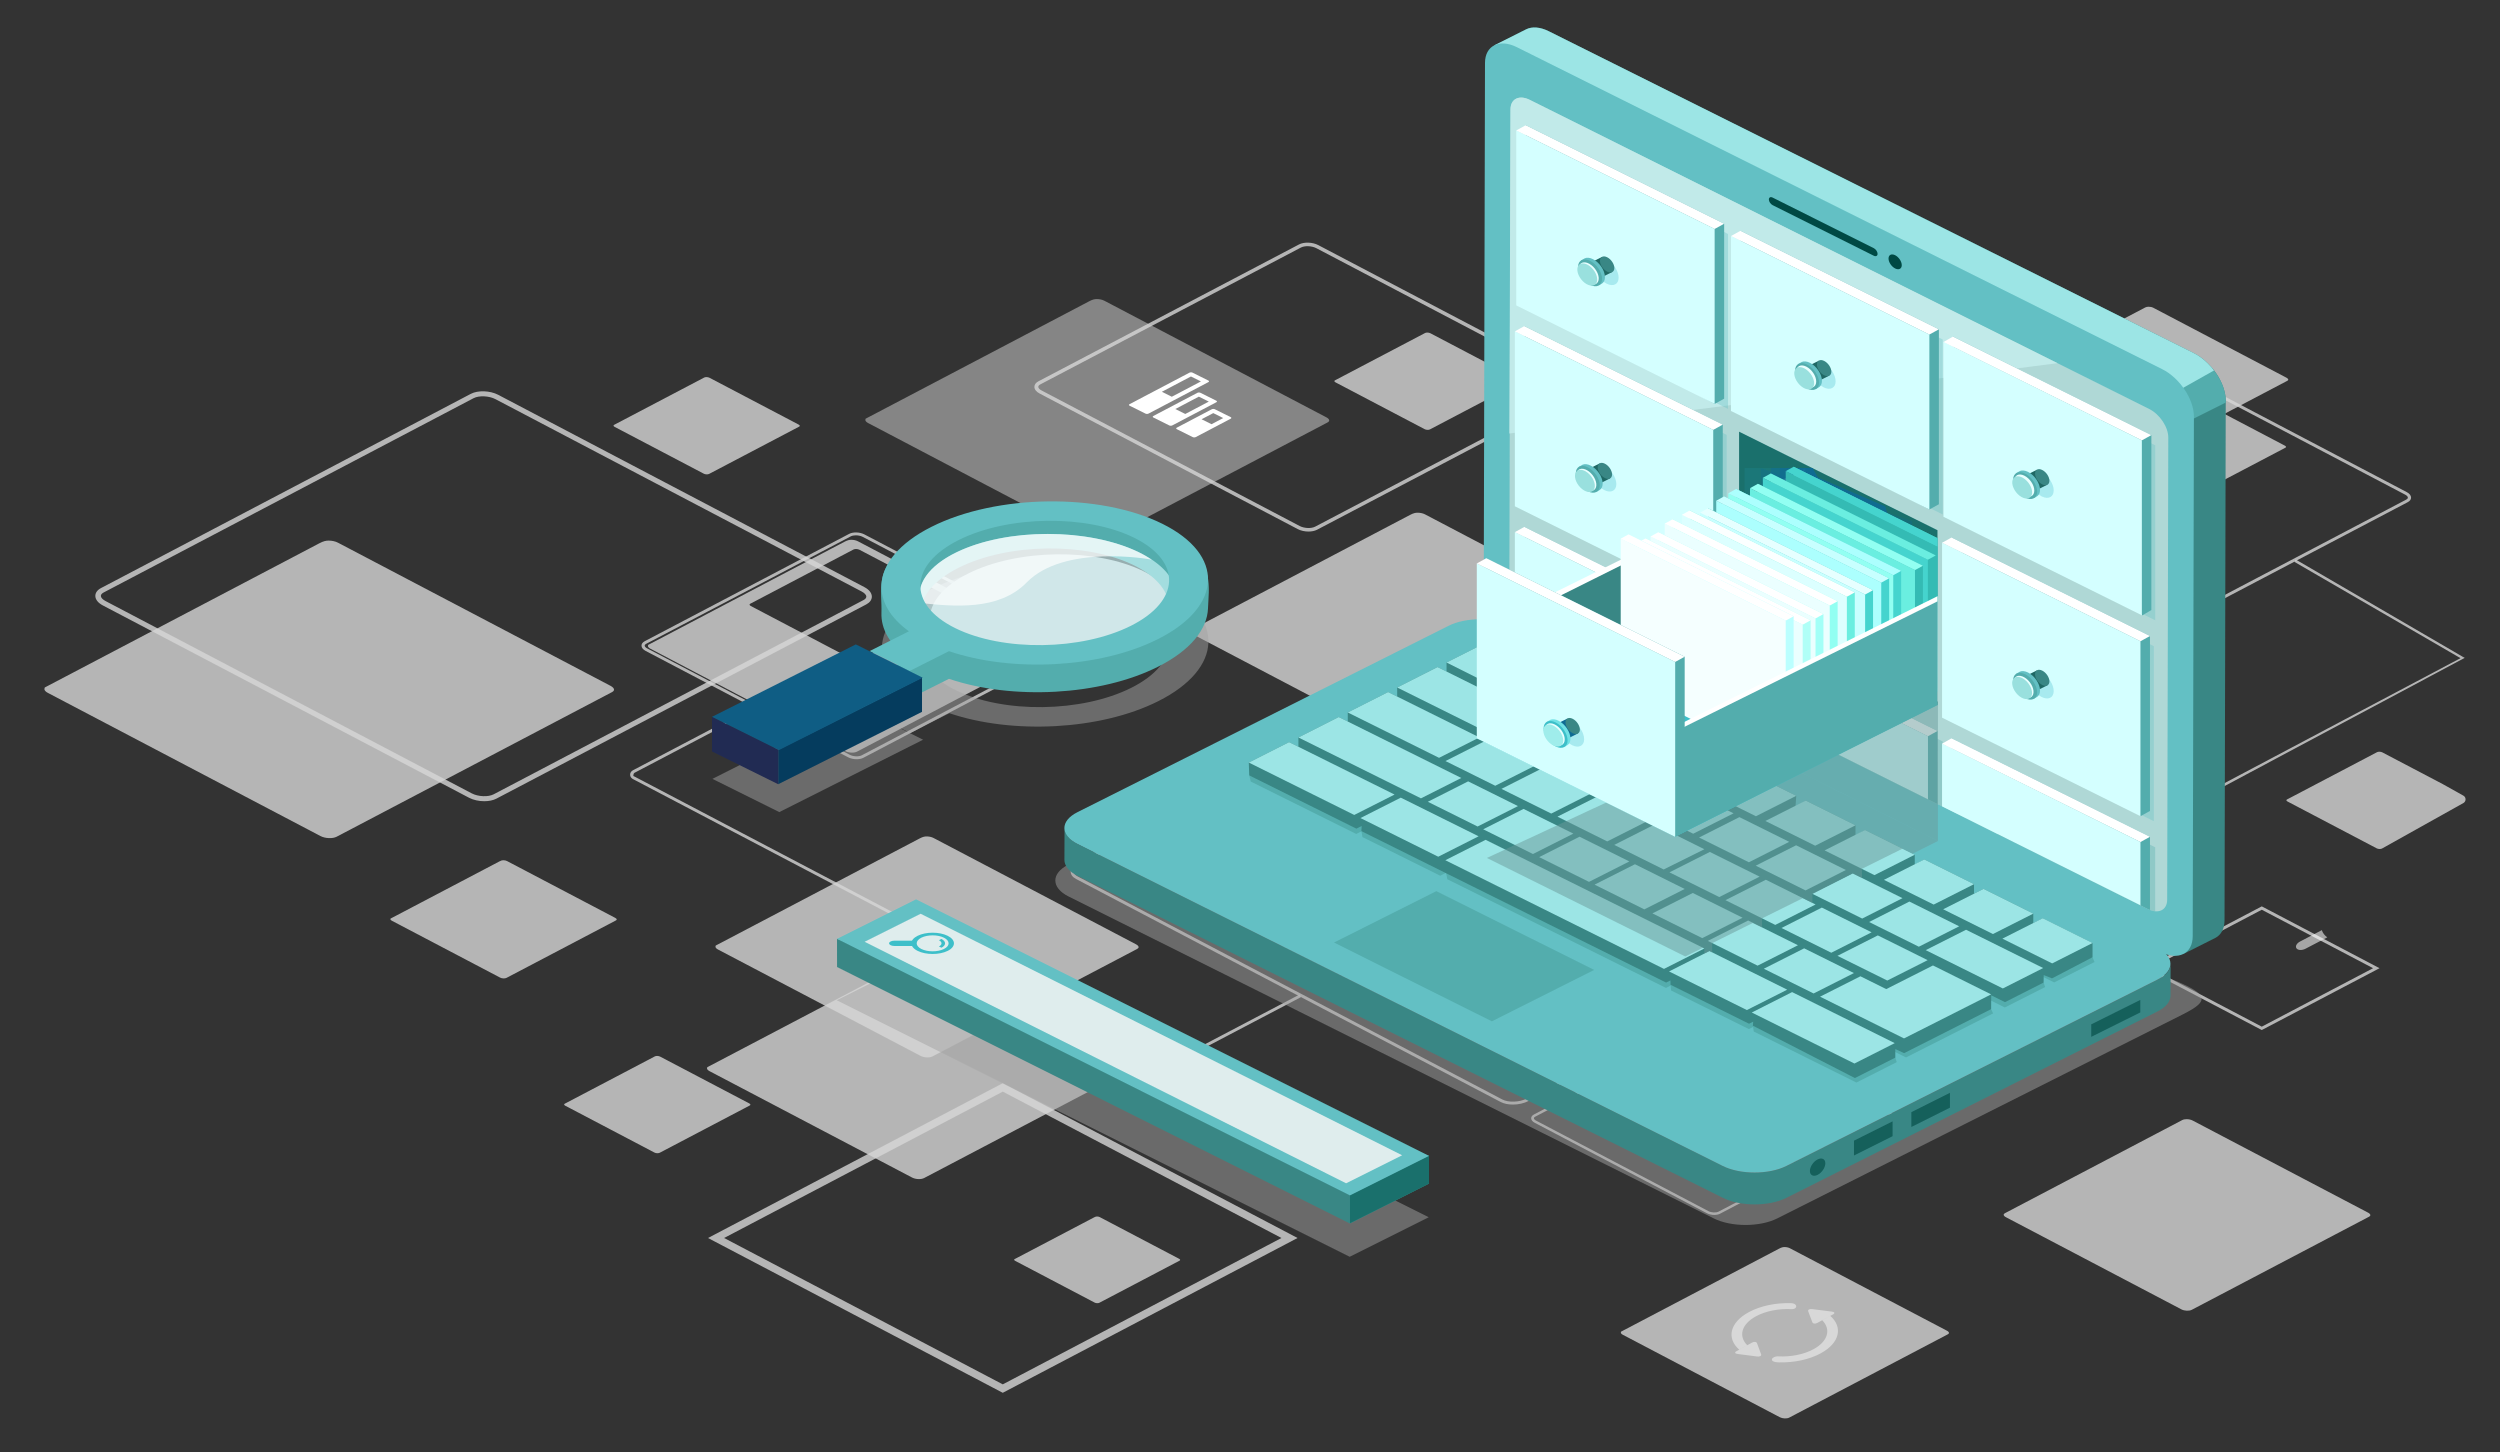 <?xml version="1.0" encoding="utf-8"?>
<!-- Generator: Adobe Illustrator 25.3.1, SVG Export Plug-In . SVG Version: 6.00 Build 0)  -->
<svg version="1.1" xmlns="http://www.w3.org/2000/svg" xmlns:xlink="http://www.w3.org/1999/xlink" x="0px" y="0px"
	 viewBox="0 0 1707.5 991.73" style="enable-background:new 0 0 1707.5 991.73;" xml:space="preserve">
<rect x="0" y="0" width="1707.5" height="991.73" fill="#333333" stroke="none"/>
<style type="text/css">
	.st0{opacity:0.8;}
	.st1{opacity:0.8;fill:#FFFFFF;enable-background:new    ;}
	.st2{fill:#FFFFFF;}
	.st3{fill:none;}
	.st4{opacity:0.5;fill:#FFFFFF;enable-background:new    ;}
	.st5{opacity:0.14;}
	.st6{opacity:0.47;fill:#FFFFFF;enable-background:new    ;}
	.st7{opacity:0.56;}
	.st8{opacity:0.57;fill:#FFFFFF;enable-background:new    ;}
	.st9{opacity:0.5;fill:#A3A3A3;enable-background:new    ;}
	.st10{fill:#398785;}
	.st11{fill:#63C0C4;}
	.st12{fill:#53ADAD;}
	.st13{fill:#9CE5E5;}
	.st14{opacity:0.64;}
	.st15{fill:#004944;}
	.st16{fill:#AFD8D6;}
	.st17{fill:#C1EAE9;}
	.st18{fill:#1A706C;}
	.st19{opacity:0.85;fill:#F4F4F4;enable-background:new    ;}
	.st20{fill:#3DBFC9;}
	.st21{opacity:0.5;}
	.st22{fill:#A3A3A3;}
	.st23{fill:#C6C6C6;}
	.st24{opacity:0.61;fill:#D7FCFF;enable-background:new    ;}
	.st25{opacity:0.7;fill:#FFFFFF;enable-background:new    ;}
	.st26{fill:#053C5E;}
	.st27{fill:#212B53;}
	.st28{fill:#0F5D84;}
	.st29{opacity:0.35;}
	.st30{fill:#D4FFFF;}
	.st31{opacity:0.28;fill:#33B3C4;enable-background:new    ;}
	.st32{fill:#1F6864;}
	.st33{fill:#E9FFFF;}
	.st34{fill:#99E0DE;}
	.st35{opacity:0.5;fill:#6B9B9B;enable-background:new    ;}
	.st36{opacity:0.26;fill:#218C9D;enable-background:new    ;}
	.st37{opacity:0.31;fill:#0F6B93;enable-background:new    ;}
	.st38{opacity:0.55;fill:#0F6B93;enable-background:new    ;}
	.st39{opacity:0.94;fill:#0F6B93;enable-background:new    ;}
	.st40{fill:#45D4CE;}
	.st41{fill:#34BBB4;}
	.st42{fill:#6AEEE0;}
	.st43{fill:#92FFF2;}
	.st44{fill:#ACFFFE;}
	.st45{fill:#C8FFFF;}
	.st46{fill:#E6FFFF;}
	.st47{fill:#DCFFFF;}
	.st48{fill:#FBFFFF;}
	.st49{fill:#EBFFFF;}
	.st50{fill:#A3FFF7;}
	.st51{fill:#B0FFF7;}
	.st52{fill:#BBFFFF;}
	.st53{fill:#F5FFFF;}
	.st54{fill:#0F6B93;}
	.st55{fill:#70E2E5;}
	.st56{fill:#9FEDEB;}
</style>
<g id="Capa_1">
	<g>
		<g>
			<g class="st0">
				<path class="st1" d="M812.77,430.62l150.29-78.93c2.4-1.26,3.75-1.51,5.17-1.51c1.77,0,3.66,0.39,5.1,1.15l148.84,78.17
					c1.17,0.62,1.87,1.38,1.87,2.06c0,0.63-0.62,1.09-1.15,1.37L972.6,511.86c-2.2,1.16-6.26,0.99-8.86-0.38L814.9,433.31
					c-1.17-0.61-1.87-1.38-1.87-2.06C813.04,430.61,813.67,430.15,812.77,430.62z"/>
				<g class="st0">
					<path class="st2" d="M1487.96,419.13l-144.35-75.81c-1.86-0.98-2.92-2.34-2.92-3.75c0-1.23,0.79-2.32,2.23-3.08l145.75-76.55
						c2.83-1.49,7.58-1.32,10.81,0.37l144.35,75.81c1.86,0.98,2.93,2.34,2.93,3.75c0,1.23-0.79,2.32-2.23,3.08l-145.75,76.55
						c-1.3,0.68-3,1.02-4.78,1.02C1491.91,420.51,1489.71,420.05,1487.96,419.13z M1643.44,341.24c0.52-0.27,1.14-0.73,1.14-1.36
						c0-0.67-0.69-1.43-1.84-2.03l-144.35-75.81c-2.53-1.33-6.49-1.5-8.64-0.37L1344,338.22c-0.52,0.27-1.14,0.73-1.14,1.36
						c0,0.67,0.69,1.43,1.84,2.03l144.35,75.81c2.53,1.33,6.49,1.5,8.64,0.37L1643.44,341.24z"/>
				</g>
				<g class="st0">
					<path class="st2" d="M886.34,361.36l-176.29-92.58c-2.27-1.19-3.57-2.86-3.57-4.57c0-1.5,0.97-2.83,2.72-3.76l178-93.48
						c3.46-1.82,9.26-1.62,13.2,0.45L1076.69,260c2.27,1.19,3.57,2.86,3.57,4.57c0,1.5-0.97,2.84-2.72,3.76l-178,93.48
						c-1.59,0.83-3.67,1.24-5.83,1.24C891.16,363.06,888.48,362.48,886.34,361.36z M1076.22,266.24c0.64-0.33,1.39-0.89,1.39-1.66
						c0-0.82-0.84-1.74-2.24-2.48l-176.29-92.58c-3.09-1.62-7.92-1.83-10.55-0.45l-178,93.48c-0.64,0.33-1.39,0.89-1.39,1.66
						c0,0.82,0.84,1.74,2.24,2.48l176.29,92.58c3.09,1.62,7.92,1.83,10.55,0.45L1076.22,266.24z"/>
				</g>
				<g class="st0">
					<path class="st2" d="M320.31,544.84L70.18,413.48c-3.22-1.69-5.07-4.06-5.07-6.49c0-2.13,1.37-4.02,3.86-5.33l252.56-132.64
						c4.91-2.58,13.14-2.29,18.74,0.64L590.4,401.02c3.22,1.69,5.07,4.06,5.07,6.49c0,2.13-1.37,4.02-3.86,5.33L339.05,545.47
						c-2.25,1.18-5.2,1.76-8.27,1.76C327.15,547.24,323.34,546.43,320.31,544.84z M589.73,409.87c0.9-0.47,1.97-1.26,1.97-2.36
						c0-1.16-1.19-2.47-3.19-3.52L338.39,272.62c-4.39-2.3-11.24-2.6-14.97-0.64L70.85,404.63c-0.9,0.47-1.97,1.27-1.97,2.36
						c0,1.16,1.19,2.47,3.18,3.52L322.2,541.87c4.38,2.3,11.24,2.6,14.97,0.64L589.73,409.87z"/>
				</g>
				<g>
					<path class="st3" d="M441.39,439.69l139.65-73.34c0.91-0.48,2.17-0.72,3.49-0.72c1.65,0,3.4,0.36,4.74,1.07l138.31,72.64
						c1.09,0.57,1.74,1.29,1.74,1.91c0,0.58-0.58,1.01-1.07,1.27L588.6,515.86c-2.05,1.08-5.82,0.92-8.23-0.35l-138.31-72.64
						c-1.09-0.57-1.74-1.28-1.74-1.91C440.32,440.37,440.9,439.94,441.39,439.69z"/>
					<path class="st1" d="M438.14,440.96c0,1.36,1.03,2.68,2.82,3.62l138.31,72.64c1.68,0.88,3.79,1.33,5.81,1.33
						c1.71,0,3.35-0.32,4.6-0.98l139.65-73.34c1.39-0.73,2.16-1.79,2.16-2.98c0-1.36-1.03-2.68-2.82-3.63l-138.31-72.63
						c-3.11-1.63-7.68-1.78-10.4-0.35L440.3,437.97C438.91,438.71,438.14,439.76,438.14,440.96z M440.32,440.96
						c0-0.58,0.58-1.01,1.07-1.27l139.65-73.34c0.91-0.48,2.17-0.72,3.49-0.72c1.65,0,3.4,0.36,4.74,1.07l138.31,72.64
						c1.09,0.57,1.74,1.29,1.74,1.91c0,0.58-0.58,1.01-1.07,1.27L588.6,515.86c-2.05,1.08-5.82,0.92-8.23-0.35l-138.31-72.64
						C440.96,442.3,440.32,441.58,440.32,440.96z"/>
				</g>
				<g>
					<path class="st3" d="M1048.56,762.68l118.87-62.43c0.78-0.41,1.85-0.61,2.97-0.61c1.4,0,2.9,0.31,4.03,0.91l117.73,61.82
						c0.92,0.49,1.48,1.1,1.48,1.63c0,0.5-0.5,0.86-0.91,1.08l-118.87,62.43c-1.74,0.92-4.95,0.78-7.01-0.3l-117.73-61.83
						c-0.93-0.49-1.48-1.09-1.48-1.63C1047.65,763.26,1048.14,762.9,1048.56,762.68z"/>
					<path class="st1" d="M1045.79,763.76c0,1.16,0.88,2.28,2.4,3.08l117.73,61.83c1.43,0.75,3.23,1.13,4.94,1.13
						c1.45,0,2.85-0.27,3.91-0.83l118.87-62.43c1.18-0.62,1.84-1.52,1.84-2.54c0-1.16-0.88-2.28-2.4-3.09l-117.73-61.82
						c-2.64-1.39-6.53-1.52-8.86-0.3l-118.87,62.43C1046.45,761.84,1045.79,762.74,1045.79,763.76z M1047.65,763.76
						c0-0.5,0.49-0.86,0.91-1.08l118.87-62.43c0.78-0.41,1.85-0.61,2.97-0.61c1.4,0,2.9,0.31,4.03,0.91l117.73,61.82
						c0.92,0.49,1.48,1.1,1.48,1.63c0,0.5-0.5,0.86-0.91,1.08l-118.87,62.43c-1.74,0.92-4.95,0.78-7.01-0.3l-117.73-61.83
						C1048.2,764.9,1047.65,764.29,1047.65,763.76z"/>
				</g>
				<path class="st1" d="M482.64,729.13l139.65-73.34c2.23-1.17,3.48-1.41,4.81-1.41c1.65,0,3.4,0.36,4.74,1.07l138.31,72.63
					c1.09,0.57,1.74,1.29,1.74,1.91c0,0.58-0.58,1.01-1.07,1.27L631.17,804.6c-2.04,1.08-5.82,0.92-8.23-0.35l-138.31-72.64
					c-1.09-0.57-1.74-1.28-1.74-1.91C482.88,729.12,483.47,728.7,482.64,729.13z"/>
				<path class="st1" d="M488.42,646.03l139.65-73.34c2.23-1.17,3.48-1.41,4.81-1.41c1.65,0,3.4,0.36,4.74,1.07l138.31,72.63
					c1.09,0.57,1.74,1.29,1.74,1.91c0,0.58-0.58,1.01-1.07,1.27L636.95,721.5c-2.04,1.08-5.82,0.92-8.23-0.35L490.4,648.52
					c-1.09-0.57-1.74-1.28-1.74-1.91C488.66,646.03,489.25,645.6,488.42,646.03z"/>
				<path class="st1" d="M1106.82,909.71l108.3-56.88c1.73-0.91,2.7-1.09,3.73-1.09c1.28,0,2.64,0.28,3.68,0.83l107.26,56.33
					c0.84,0.44,1.35,1,1.35,1.48c0,0.45-0.45,0.78-0.83,0.98l-108.3,56.88c-1.59,0.83-4.51,0.71-6.38-0.27l-107.26-56.33
					c-0.84-0.44-1.35-1-1.35-1.48C1107.01,909.7,1107.47,909.37,1106.82,909.71z"/>
				<path class="st1" d="M692.58,860.18l54.79-28.77c0.87-0.46,1.37-0.55,1.89-0.55c0.65,0,1.33,0.14,1.86,0.42l54.26,28.5
					c0.43,0.22,0.68,0.5,0.68,0.75c0,0.23-0.23,0.4-0.42,0.5l-54.79,28.77c-0.8,0.42-2.28,0.36-3.23-0.14l-54.26-28.5
					c-0.43-0.22-0.68-0.5-0.68-0.75C692.67,860.17,692.9,860.01,692.58,860.18z"/>
				<path class="st1" d="M266.52,627.51l74.69-39.22c1.19-0.63,1.86-0.75,2.57-0.75c0.88,0,1.82,0.19,2.54,0.57l73.97,38.85
					c0.58,0.31,0.93,0.69,0.93,1.02c0,0.31-0.31,0.54-0.57,0.68l-74.69,39.22c-1.09,0.58-3.11,0.49-4.4-0.19l-73.97-38.85
					c-0.58-0.3-0.93-0.69-0.93-1.02C266.66,627.5,266.97,627.27,266.52,627.51z"/>
				<path class="st1" d="M30,469.85l188-98.73c3-1.58,4.69-1.89,6.47-1.89c2.22,0,4.58,0.49,6.38,1.44l186.19,97.78
					c1.46,0.77,2.34,1.73,2.34,2.58c0,0.79-0.78,1.36-1.44,1.71l-188,98.73c-2.75,1.45-7.83,1.24-11.08-0.47l-186.2-97.78
					c-1.46-0.77-2.34-1.73-2.34-2.57C30.33,469.84,31.12,469.27,30,469.85z"/>
				<path class="st4" d="M590.76,286.21l153.1-80.41c2.44-1.28,3.82-1.54,5.27-1.54c1.81,0,3.73,0.4,5.2,1.17l151.63,79.63
					c1.19,0.63,1.9,1.41,1.9,2.1c0,0.64-0.64,1.11-1.17,1.39l-153.1,80.41c-2.24,1.18-6.38,1.01-9.03-0.39l-151.63-79.63
					c-1.19-0.62-1.9-1.41-1.9-2.1C591.03,286.21,591.67,285.74,590.76,286.21z"/>
				<path class="st1" d="M719.18,439.66l-133.2-69.95c-1.29-0.68-2.98-1.03-4.57-1.03c-1.28,0-2.48,0.23-4.63,1.35L442.3,440.67
					c0.8-0.42,0.24-0.01,0.24,0.56c0,0.6,0.63,1.29,1.67,1.84l133.2,69.95c2.33,1.22,5.96,1.38,7.93,0.34l134.49-70.63
					c0.47-0.25,1.03-0.66,1.03-1.22C720.85,440.9,720.23,440.21,719.18,439.66z M657.16,413.74l-70.44,36.99
					c-1.03,0.54-2.93,0.46-4.15-0.18l-69.76-36.63c-0.55-0.29-0.88-0.65-0.88-0.96c0-0.29,0.29-0.51,0.54-0.64l70.43-36.99
					c0.46-0.24,1.09-0.36,1.76-0.36c0.83,0,1.72,0.18,2.39,0.54l69.76,36.63c0.55,0.29,0.88,0.65,0.88,0.97
					C657.7,413.39,657.4,413.61,657.16,413.74z"/>
				<path class="st1" d="M385.76,753.81l61.49-32.29c0.4-0.21,0.95-0.32,1.54-0.32c0.72,0,1.5,0.16,2.09,0.47l60.9,31.98
					c0.48,0.25,0.76,0.57,0.76,0.84c0,0.26-0.26,0.45-0.47,0.56l-61.49,32.29c-0.9,0.47-2.56,0.4-3.62-0.16l-60.9-31.98
					c-0.48-0.25-0.76-0.57-0.76-0.84C385.29,754.11,385.54,753.92,385.76,753.81z"/>
				<path class="st1" d="M1369.43,828.58l121.02-63.56c0.79-0.42,1.88-0.62,3.03-0.62c1.43,0,2.95,0.31,4.11,0.93l119.86,62.94
					c0.94,0.5,1.5,1.12,1.5,1.66c0,0.51-0.5,0.88-0.93,1.1L1497,894.59c-1.77,0.93-5.04,0.8-7.13-0.31l-119.86-62.95
					c-0.94-0.49-1.5-1.11-1.5-1.66C1368.5,829.17,1369.01,828.8,1369.43,828.58z"/>
				<path class="st1" d="M419.48,290.15l61.49-32.29c0.4-0.21,0.95-0.31,1.54-0.31c0.72,0,1.5,0.16,2.09,0.47L545.5,290
					c0.48,0.25,0.76,0.57,0.76,0.84c0,0.26-0.26,0.45-0.47,0.56l-61.49,32.29c-0.9,0.47-2.56,0.4-3.62-0.16l-60.9-31.98
					c-0.48-0.25-0.76-0.57-0.76-0.84C419.01,290.45,419.27,290.26,419.48,290.15z"/>
				<path class="st1" d="M911.83,259.74l61.49-32.29c0.4-0.21,0.95-0.31,1.54-0.31c0.72,0,1.5,0.16,2.09,0.47l60.9,31.98
					c0.48,0.25,0.76,0.57,0.76,0.84c0,0.26-0.26,0.45-0.47,0.56l-61.49,32.29c-0.9,0.47-2.56,0.4-3.62-0.16l-60.9-31.98
					c-0.48-0.25-0.76-0.57-0.76-0.84C911.36,260.04,911.62,259.85,911.83,259.74z"/>
				<path class="st1" d="M1562.05,546.02l61.49-32.29c0.4-0.21,0.95-0.31,1.54-0.31c0.73,0,1.5,0.16,2.09,0.47l41.27,21.67
					l14.06,7.87c1.9,1.06,1.99,3.75,0.17,4.95l-55.79,31.18c-0.9,0.47-2.56,0.4-3.62-0.16l-60.9-31.98
					c-0.48-0.25-0.76-0.57-0.76-0.84C1561.58,546.32,1561.84,546.13,1562.05,546.02z"/>
				<path class="st1" d="M1434.59,304.55l61.49-32.29c0.4-0.21,0.95-0.31,1.54-0.31c0.72,0,1.5,0.16,2.09,0.47l60.9,31.98
					c0.48,0.25,0.76,0.57,0.76,0.84c0,0.26-0.26,0.45-0.47,0.56l-61.49,32.29c-0.9,0.47-2.56,0.4-3.62-0.16l-60.9-31.98
					c-0.48-0.25-0.76-0.57-0.76-0.84C1434.12,304.85,1434.37,304.66,1434.59,304.55z"/>
				<path class="st1" d="M1373.32,258.26l91.94-48.29c0.6-0.32,1.43-0.47,2.3-0.47c1.08,0,2.24,0.24,3.12,0.7l91.06,47.82
					c0.72,0.38,1.14,0.85,1.14,1.26c0,0.38-0.38,0.67-0.7,0.84l-91.94,48.29c-1.35,0.71-3.83,0.6-5.42-0.23l-91.06-47.82
					c-0.71-0.38-1.14-0.85-1.14-1.26C1372.62,258.71,1373,258.43,1373.32,258.26z"/>
				<g class="st0">
					<g>
						<g>
							<path class="st2" d="M1024.95,752.65L734.93,600.34c-2.36-1.24-3.65-3-3.65-4.96c0-2.29,1.8-4.54,4.94-6.2l459.49-241.4
								c5.7-3,14.07-3.29,19.06-0.68l290.02,152.31c2.36,1.24,3.65,3,3.65,4.95c0,2.29-1.8,4.55-4.94,6.2l-459.49,241.4
								c-3.1,1.63-6.99,2.46-10.69,2.46C1030.21,754.43,1027.23,753.84,1024.95,752.65z M1196.8,349.49l-459.49,241.4
								c-2.45,1.29-3.86,2.92-3.86,4.48c0,1.24,0.89,2.36,2.57,3.24l290.02,152.31c4.3,2.26,11.88,1.95,16.89-0.68l459.49-241.4
								c2.45-1.29,3.86-2.92,3.86-4.48c0-1.24-0.89-2.36-2.57-3.24l-290.02-152.31c-1.94-1.02-4.53-1.51-7.26-1.51
								C1203.09,347.3,1199.56,348.05,1196.8,349.49z"/>
						</g>
					</g>
				</g>
				<path class="st1" d="M802.22,725.09c1.58,0,3.16-0.37,4.57-1.11l81.8-42.96l-1.09-1.71l-81.8,42.96c-2.15,1.13-4.82,1.13-6.97,0
					L433.36,530.39c-0.51-0.27-0.81-0.21-0.81-0.75c0-0.53,0.3-1.55,0.81-1.82l83.6-43.9l-1.09-1.71l-83.6,43.9
					c-1.19,0.63-1.9,1.75-1.9,2.99c0,1.25,0.71,2.37,1.9,2.99l365.38,191.88C799.06,724.72,800.64,725.09,802.22,725.09z"/>
				<g class="st0">
					<polygon class="st2" points="1568.03,382.19 1682.17,448.65 1681.59,450.14 1567.05,383.74 					"/>
					<path class="st2" d="M1497.15,542.08c2.65,1.39,5.94,1.39,8.6,0l176.42-93.43l1.24,0.67l-176.67,94.3
						c-1.63,0.85-3.45,1.28-5.28,1.28c-1.83,0-3.65-0.43-5.28-1.28l-28.41-14.92l1.86-1.09L1497.15,542.08z"/>
				</g>
				<path class="st1" d="M1256.47,243.98l73.29-38.49l73.29,38.49l-73.29,38.49L1256.47,243.98z M1329.76,207.59l-69.29,36.39
					l69.29,36.39l69.29-36.39L1329.76,207.59z"/>
				<path class="st1" d="M483.57,845.55L684.9,739.82l201.32,105.73L684.89,951.28L483.57,845.55z M684.9,745.58l-190.35,99.97
					l190.34,99.97l190.35-99.97L684.9,745.58z"/>
				<path class="st1" d="M1464.37,661.28l80.42-42.23l80.42,42.23l-80.42,42.23L1464.37,661.28z M1544.79,621.35l-76.03,39.93
					l76.03,39.93l76.03-39.93L1544.79,621.35z"/>
			</g>
			<g class="st5">
				<path class="st2" d="M1391.1,490.53l-12.55,0.26c-0.85,0.02-9.51,8.87-9.51,8.87l-7.45,1.75c0,0-14.04-3.62-14.75-3.26
					l-10.28,5.12c-0.68,0.34,3.59,8.78,3.59,8.78l-4,3.95c0,0-16.63,3.5-16.76,3.99l-1.98,6.97c-0.14,0.47,14.56,3.58,14.56,3.58
					l1.79,3.83c0,0-9.47,8.57-8.96,8.89l7.48,4.75c0.5,0.31,17.03-3.74,17.03-3.74l6.52,1.46c0,0,3.23,8.62,4.11,8.6l12.56-0.26
					c0.83-0.02,9.49-8.86,9.49-8.86l7.45-1.75c0,0,14.05,3.61,14.75,3.26l10.29-5.12c0.69-0.34-3.58-8.8-3.58-8.8l3.99-3.94
					c0,0,16.63-3.5,16.76-3.99l1.98-6.97c0.13-0.47-14.57-3.58-14.57-3.58l-1.78-3.83c0,0,9.46-8.57,8.94-8.9l-7.46-4.75
					c-0.5-0.32-17.04,3.73-17.04,3.73l-6.55-1.46C1395.19,499.13,1391.97,490.51,1391.1,490.53z M1393.84,522.05
					c-1.6,5.61-11.11,10.36-21.21,10.57s-17.03-4.19-15.43-9.8s11.13-10.36,21.23-10.57
					C1388.52,512.04,1395.43,516.43,1393.84,522.05z"/>
				<path class="st2" d="M1299.82,436.82l-18.04,0.38c-1.22,0.03-13.67,12.75-13.67,12.75l-10.71,2.51c0,0-20.18-5.2-21.21-4.69
					l-14.78,7.37c-0.98,0.49,5.17,12.63,5.17,12.63l-5.75,5.68c0,0-23.9,5.04-24.1,5.74l-2.85,10.02
					c-0.19,0.68,20.94,5.14,20.94,5.14l2.57,5.5c0,0-13.61,12.32-12.88,12.79l10.75,6.83c0.72,0.45,24.48-5.38,24.48-5.38l9.38,2.1
					c0,0,4.65,12.39,5.91,12.36l18.06-0.38c1.2-0.02,13.64-12.74,13.64-12.74l10.71-2.51c0,0,20.2,5.19,21.21,4.68l14.79-7.36
					c0.99-0.49-5.14-12.65-5.14-12.65l5.74-5.66c0,0,23.9-5.04,24.1-5.73l2.85-10.02c0.19-0.68-20.95-5.14-20.95-5.14l-2.56-5.5
					c0,0,13.6-12.32,12.86-12.79l-10.72-6.83c-0.72-0.46-24.49,5.37-24.49,5.37l-9.41-2.1
					C1305.69,449.17,1301.06,436.79,1299.82,436.82z M1303.74,482.13c-2.3,8.07-15.98,14.89-30.49,15.19
					c-14.52,0.3-24.48-6.03-22.18-14.09c2.3-8.07,16-14.89,30.52-15.19C1296.11,467.73,1306.04,474.05,1303.74,482.13z"/>
				<path class="st2" d="M1415.38,426.33l-13.37,1.5c-0.9,0.1-7.19,9.83-7.19,9.83l-7.4,2.48c0,0-16.28-2.25-16.93-1.82l-9.29,6.15
					c-0.61,0.41,6.84,8.46,6.84,8.46l-2.95,4.35c0,0-16.64,5.15-16.62,5.65l0.24,7.18c0.02,0.49,16.83,2.16,16.83,2.16l3.22,3.66
					c0,0-7.24,9.53-6.58,9.8l9.64,4.03c0.65,0.26,16.99-5.42,16.99-5.42l7.49,0.82c0,0,6.4,8.32,7.33,8.22l13.38-1.5
					c0.89-0.1,7.16-9.82,7.16-9.82l7.4-2.49c0,0,16.29,2.24,16.93,1.81l9.29-6.14c0.62-0.41-6.83-8.47-6.83-8.47l2.94-4.34
					c0,0,16.64-5.15,16.62-5.65l-0.24-7.19c-0.02-0.49-16.84-2.15-16.84-2.15l-3.21-3.66c0,0,7.23-9.52,6.57-9.8l-9.62-4.03
					c-0.65-0.27-17,5.42-17,5.42l-7.52-0.82C1422.69,434.55,1416.31,426.23,1415.38,426.33z M1429.03,457.67
					c0.19,5.78-8.4,11.48-19.15,12.68c-10.76,1.2-19.69-2.53-19.88-8.31c-0.19-5.79,8.42-11.48,19.18-12.68
					C1419.92,448.15,1428.83,451.88,1429.03,457.67z"/>
			</g>
			<path class="st6" d="M1215.2,930.5c10.02,0.24,20.42-1.84,28.41-6.21c12.94-7.07,15.26-17.78,6.49-25.54l-5.51,3.01
				c6.11,6.13,4.05,14.27-5.91,19.72c-6.74,3.68-15.62,5.34-24.03,4.92C1210.12,926.11,1207.23,930.43,1215.2,930.5z
				 M1194.34,896.25c-12.94,7.07-15.26,17.78-6.49,25.54l5.51-3.01c-6.12-6.13-4.06-14.27,5.91-19.72
				c6.77-3.7,15.71-5.35,24.16-4.92c4.41,0.29,4.73-4-0.27-4.09C1213.01,889.75,1202.44,891.83,1194.34,896.25z M1241.23,903.54
				l10.74-5.82c1.48-0.8,1.12-1.65-0.81-1.9l-13.41-1.7c-1.93-0.24-3.16,0.43-2.75,1.51l2.81,7.41
				C1238.21,904.13,1239.75,904.35,1241.23,903.54z M1196.67,916.98l-10.65,5.87c-1.47,0.81-1.1,1.67,0.83,1.92l13.23,1.71
				c1.93,0.25,3.16-0.43,2.76-1.51l-2.78-7.51C1199.66,916.39,1198.15,916.17,1196.67,916.98z"/>
			<g class="st7">
				<path class="st2" d="M1570.95,643.05l14.85-7.76c0.62,1.94,1.89,3.62,3.73,4.92l-14.85,7.76c-2.37,1.24-5.13,1.14-6.16-0.22
					C1567.49,646.39,1568.58,644.28,1570.95,643.05z"/>
			</g>
			<g>
				<g>
					<g>
						<path class="st2" d="M828.66,282.15l6.8,3.38l-7.99,4.2l-6.8-3.38L828.66,282.15z M829.7,279.5
							c-0.57-0.28-1.49-0.26-2.06,0.03l-23.87,12.55c-0.57,0.3-0.57,0.77-0.01,1.05l10.9,5.42c0.57,0.28,1.49,0.27,2.05-0.03
							l23.87-12.55c0.57-0.3,0.57-0.77,0.01-1.05L829.7,279.5L829.7,279.5z"/>
					</g>
				</g>
				<g>
					<g>
						<path class="st2" d="M818.81,270.91l6.8,3.38l-16.07,8.45l-6.8-3.38L818.81,270.91z M819.86,268.27
							c-0.56-0.28-1.48-0.27-2.05,0.03l-30.06,15.81c-0.57,0.3-0.57,0.77-0.01,1.05l10.9,5.42c0.56,0.28,1.48,0.27,2.05-0.03
							l30.06-15.81c0.57-0.3,0.57-0.77,0.01-1.05L819.86,268.27L819.86,268.27z"/>
					</g>
				</g>
				<g>
					<g>
						<path class="st2" d="M813.42,257.14l6.8,3.38l-19.88,10.45l-6.8-3.38L813.42,257.14z M814.46,254.5
							c-0.57-0.28-1.49-0.27-2.06,0.03l-40.9,21.51c-0.57,0.3-0.57,0.77,0,1.05l10.9,5.42c0.57,0.28,1.49,0.27,2.05-0.03l40.9-21.51
							c0.57-0.3,0.57-0.77,0-1.05L814.46,254.5L814.46,254.5z"/>
					</g>
				</g>
			</g>
			<path class="st8" d="M1219.84,580c-14.43,6.98-15.44,18.43-2.24,25.57s35.59,7.28,50.03,0.3c14.43-6.98,15.44-18.42,2.24-25.57
				C1256.67,573.16,1234.28,573.02,1219.84,580z M1225.82,583.23c10.81-5.22,27.64-5.12,37.52,0.23s9.13,13.95-1.68,19.18
				s-27.64,5.12-37.52-0.23C1214.25,597.06,1215.01,588.46,1225.82,583.23z M1235.05,584.89l8.96,4.85l9.8-4.74
				c1.81-0.87,4.6-0.86,6.25,0.04c1.65,0.89,1.52,2.32-0.28,3.2l-13.07,6.32c-1.81,0.87-4.6,0.86-6.25-0.04l-11.95-6.47
				c-1.65-0.89-1.52-2.32,0.28-3.2C1230.61,583.98,1233.4,583.99,1235.05,584.89z"/>
		</g>
	</g>
	<g>
		<g>
			<g>
				<path class="st9" d="M1474.3,665.38l-447.77-202.12c-11.99-5.99-31.49-5.99-43.38,0L729.68,590.55
					c-11.9,5.99-11.84,15.75,0.13,21.73l440.69,219.89c11.98,5.98,31.48,5.97,43.38-0.01l276.92-139.3
					C1510.39,682.94,1509.68,678.54,1474.3,665.38z"/>
				<path class="st10" d="M1473.64,669.11l-253.48,127.3c-11.9,5.98-31.4,5.99-43.38,0.01L736.1,576.53
					c-6.02-3.01-9.04-6.98-9.02-10.93c-0.03,7.24-0.06,14.48-0.08,21.71c-0.01,3.96,3,7.93,9.03,10.94l440.7,219.88
					c11.95,5.98,31.47,5.97,43.37,0l253.47-127.31c5.92-2.96,8.87-6.87,8.89-10.78c0.01-7.23,0.04-14.48,0.07-21.71
					C1482.5,662.24,1479.55,666.15,1473.64,669.11z"/>
				<path class="st11" d="M1473.4,647.33l-440.69-219.89c-11.99-5.99-31.49-5.99-43.38,0l-253.47,127.3
					c-11.9,5.99-11.84,15.75,0.13,21.73l440.69,219.89c11.98,5.98,31.48,5.97,43.38-0.01l253.48-127.3
					C1485.44,663.07,1485.37,653.3,1473.4,647.33z"/>
				<g>
					<polygon class="st12" points="1262.09,607.21 1234.53,621.14 1200.52,604.25 1228.09,590.32 					"/>
					<polygon class="st12" points="1295.47,725.45 1267.93,739.38 1197.83,704.54 1197.22,700.55 1294.51,722.35 					"/>
					<polygon class="st12" points="1390.1,637.01 1362.54,650.94 1328.54,634.03 1356.09,620.1 					"/>
					<polygon class="st12" points="1317.94,668.78 1290.37,682.71 1256.34,665.82 1283.9,651.88 					"/>
					<polygon class="st12" points="1279.65,649.76 1252.12,663.71 1218.1,646.8 1245.67,632.87 					"/>
					<polygon class="st12" points="1339.47,645.66 1311.92,659.6 1277.93,642.72 1305.47,628.76 					"/>
					<polygon class="st12" points="1430.56,657.07 1402.99,671 1368.99,654.09 1429.2,653.78 					"/>
					<polygon class="st12" points="1241.39,630.76 1213.86,644.71 1179.85,627.8 1207.42,613.87 					"/>
					<polygon class="st12" points="1229.36,658.59 1201.79,672.53 1167.81,655.62 1195.35,641.71 					"/>
					<polygon class="st12" points="1267.59,677.6 1240.04,691.53 1206.04,674.64 1233.6,660.7 					"/>
					<polygon class="st12" points="1191.53,639.8 1163.97,653.73 1129.97,636.83 1157.53,622.89 					"/>
					<polygon class="st12" points="1396.84,674.16 1369.3,688.11 1316.62,661.94 1395.79,671.1 					"/>
					<polygon class="st12" points="1361.3,692.15 1301.8,722.23 1244.45,693.73 1272.03,679.79 1289.64,688.56 1359.94,689.24 					
						"/>
					<polygon class="st12" points="1222.02,688.94 1194.46,702.86 1141.32,676.48 1140.97,672.61 					"/>
					<polygon class="st12" points="1066.38,476.36 1038.83,490.27 989.35,465.5 1016.92,451.55 					"/>
					<polygon class="st12" points="1107.31,530.28 1079.74,544.22 1045.76,527.33 1073.31,513.4 					"/>
					<polygon class="st12" points="1268.67,576.67 1241.13,590.6 1207.12,573.71 1234.69,559.78 					"/>
					<polygon class="st12" points="1223.38,587.97 1195.84,601.92 1161.83,585.01 1189.38,571.09 					"/>
					<polygon class="st12" points="1165.44,660.81 1137.86,674.75 988.51,600.52 987.25,594.11 					"/>
					<polygon class="st12" points="1106.76,496.2 1079.2,510.14 1045.21,493.24 1072.73,479.3 					"/>
					<polygon class="st12" points="999.43,544.34 971.88,558.27 888.18,516.68 915.7,502.73 					"/>
					<polygon class="st12" points="1228.21,556.54 1200.64,570.48 1166.63,553.59 1194.19,539.67 					"/>
					<polygon class="st12" points="1088.43,554.72 1060.86,568.67 1026.86,551.79 1054.43,537.85 					"/>
					<polygon class="st12" points="953.85,555.68 926.3,569.6 854.28,533.81 853.23,529.6 					"/>
					<polygon class="st12" points="1185.38,568.48 1157.8,582.42 1123.82,565.53 1151.39,551.59 					"/>
					<polygon class="st12" points="1038.11,563.56 1010.55,577.5 976.57,560.61 1004.11,546.66 					"/>
					<polygon class="st12" points="1126.65,573.74 1099.1,587.68 1065.11,570.78 1092.68,556.84 					"/>
					<polygon class="st12" points="1075.94,582.35 1048.37,596.28 1014.38,579.39 1041.94,565.47 					"/>
					<polygon class="st12" points="1309.13,596.77 1281.61,610.7 1247.57,593.81 1275.15,579.88 					"/>
					<polygon class="st12" points="1011.24,584.18 983.67,598.13 930.55,571.72 929.82,567.66 					"/>
					<polygon class="st12" points="1165.44,593.02 1137.64,606.84 1103.89,590.06 1131.45,576.13 					"/>
					<polygon class="st12" points="1114.18,601.35 1086.65,615.3 1052.6,598.4 1080.17,584.47 					"/>
					<polygon class="st12" points="1349.62,616.89 1322.05,630.82 1288.08,613.94 1315.64,599.99 					"/>
					<polygon class="st12" points="1203.17,611.74 1175.6,625.68 1141.6,608.8 1169.17,594.87 					"/>
					<polygon class="st12" points="1300.76,626.43 1273.24,640.37 1239.22,623.48 1266.78,609.54 					"/>
					<polygon class="st12" points="1152,620.16 1124.43,634.09 1090.46,617.21 1118.03,603.27 					"/>
					<polygon class="st12" points="1147.26,516.33 1119.69,530.25 1085.7,513.36 1113.23,499.42 					"/>
					<polygon class="st12" points="1066.89,510.21 1039.36,524.16 955.63,482.56 983.2,468.61 					"/>
					<polygon class="st12" points="1011.78,516.65 984.23,530.59 921.89,499.61 949.44,485.67 					"/>
					<polygon class="st12" points="1187.72,536.42 1160.15,550.36 1126.17,533.47 1153.71,519.54 					"/>
					<polygon class="st12" points="1050.18,535.72 1022.61,549.66 988.61,532.78 1016.17,518.84 					"/>
					<polygon class="st12" points="1145.97,549.51 1118.46,563.45 1084.42,546.57 1112,532.62 					"/>
				</g>
				<polygon class="st10" points="930.03,564.14 929.82,567.66 989.88,597.51 1137.97,671.1 1140.92,669.62 1140.97,672.61 
					1194.59,699.21 1197.43,697.78 1197.22,700.55 1266.89,736.31 1294.51,722.35 1294.48,716.49 1300.49,719.3 1359.94,689.24 
					1360.01,679.79 1369.41,684.47 1395.79,671.1 1395.85,665.98 1401.51,668.24 1429.2,653.78 1429.2,644.12 1395.22,627.21 
					1388.74,630.5 1388.74,624.01 1354.74,607.11 1348.26,610.38 1348.26,603.89 1314.28,587 1307.79,590.63 1307.77,583.78 
					1273.79,566.89 1267.31,570.81 1267.31,563.68 1233.33,546.79 1226.31,551.31 1226.85,543.54 1192.83,526.67 1186.08,531.43 
					1186.36,523.43 1152.35,506.55 1145.9,510.77 1145.9,503.34 1111.87,486.43 1105.3,489.75 1105.4,483.21 1071.37,466.31 
					1065.54,472.79 1065.02,463.33 1015.56,438.56 987.99,452.51 987.99,458.68 981.84,455.62 954.27,469.56 954.27,475.76 
					948.08,472.68 920.53,486.62 920.53,492.82 914.34,489.74 886.82,503.69 886.82,510.06 880.44,506.89 852.92,520.82 
					853.23,529.6 926.41,565.97 				"/>
				<g>
					<polygon class="st13" points="1260.73,594.21 1233.18,608.15 1199.17,591.26 1226.73,577.33 					"/>
					<polygon class="st13" points="1294.11,712.46 1266.57,726.39 1196.47,691.55 1224,677.6 					"/>
					<polygon class="st13" points="1388.74,624.01 1361.18,637.95 1327.18,621.04 1354.74,607.11 					"/>
					<polygon class="st13" points="1316.58,655.79 1289.01,669.71 1254.98,652.83 1282.55,638.88 					"/>
					<polygon class="st13" points="1278.3,636.77 1250.76,650.72 1216.74,633.81 1244.31,619.88 					"/>
					<polygon class="st13" points="1338.11,632.67 1310.56,646.61 1276.58,629.73 1304.11,615.76 					"/>
					<polygon class="st13" points="1429.2,644.07 1401.63,658.01 1367.63,641.1 1395.19,627.16 					"/>
					<polygon class="st13" points="1240.03,617.77 1212.5,631.72 1178.49,614.81 1206.06,600.87 					"/>
					<polygon class="st13" points="1228,645.6 1200.43,659.54 1166.45,642.63 1193.99,628.71 					"/>
					<polygon class="st13" points="1266.23,664.6 1238.69,678.54 1204.68,661.65 1232.24,647.71 					"/>
					<polygon class="st13" points="1190.17,626.81 1162.62,640.74 1128.61,623.84 1156.17,609.9 					"/>
					<polygon class="st13" points="1395.49,661.17 1367.94,675.12 1315.26,648.94 1342.81,635.02 					"/>
					<polygon class="st13" points="1359.94,679.16 1328.01,695.31 1309.69,704.57 1300.44,709.24 1243.1,680.73 1270.67,666.8 
						1288.29,675.56 1320.22,659.41 					"/>
					<polygon class="st13" points="1220.66,675.95 1193.11,689.87 1139.96,663.49 1167.53,649.54 					"/>
					<polygon class="st13" points="1065.02,463.36 1037.48,477.28 987.99,452.51 1015.56,438.56 					"/>
					<polygon class="st13" points="1105.95,517.29 1078.38,531.23 1044.4,514.34 1071.95,500.4 					"/>
					<polygon class="st13" points="1267.31,563.68 1239.77,577.61 1205.76,560.72 1233.33,546.79 					"/>
					<polygon class="st13" points="1222.02,574.98 1194.49,588.93 1160.47,572.02 1188.02,558.1 					"/>
					<polygon class="st13" points="1164.08,647.82 1136.5,661.76 987.15,587.53 1014.67,573.6 					"/>
					<polygon class="st13" points="1105.4,483.21 1077.84,497.15 1043.85,480.25 1071.37,466.31 					"/>
					<polygon class="st13" points="998.07,531.35 970.52,545.27 886.82,503.69 914.34,489.74 					"/>
					<polygon class="st13" points="1226.85,543.54 1199.28,557.49 1165.27,540.6 1192.83,526.67 					"/>
					<polygon class="st13" points="1087.07,541.73 1059.5,555.67 1025.5,538.8 1053.07,524.86 					"/>
					<polygon class="st13" points="952.49,542.68 924.94,556.61 852.92,520.82 880.44,506.89 					"/>
					<polygon class="st13" points="1184.02,555.49 1156.45,569.43 1122.46,552.54 1150.03,538.6 					"/>
					<polygon class="st13" points="1036.76,550.56 1009.19,564.51 975.21,547.61 1002.75,533.67 					"/>
					<polygon class="st13" points="1125.3,560.75 1097.74,574.69 1063.75,557.78 1091.32,543.85 					"/>
					<polygon class="st13" points="1074.58,569.36 1047.02,583.29 1013.02,566.4 1040.58,552.48 					"/>
					<polygon class="st13" points="1307.77,583.78 1280.25,597.71 1246.21,580.82 1273.79,566.89 					"/>
					<polygon class="st13" points="1009.88,571.19 982.32,585.14 929.19,558.73 956.73,544.79 					"/>
					<polygon class="st13" points="1164.08,580.03 1136.28,593.85 1102.53,577.07 1130.1,563.14 					"/>
					<polygon class="st13" points="1112.83,588.36 1085.29,602.31 1051.25,585.41 1078.81,571.48 					"/>
					<polygon class="st13" points="1348.26,603.89 1320.69,617.83 1286.72,600.94 1314.28,587 					"/>
					<polygon class="st13" points="1201.81,598.75 1174.24,612.69 1140.24,595.81 1167.81,581.88 					"/>
					<polygon class="st13" points="1299.4,613.44 1271.88,627.38 1237.86,610.49 1265.42,596.55 					"/>
					<polygon class="st13" points="1150.64,607.17 1123.08,621.1 1089.1,604.21 1116.67,590.28 					"/>
					<polygon class="st13" points="1145.9,503.34 1118.33,517.26 1084.34,500.37 1111.87,486.43 					"/>
					<polygon class="st13" points="1065.54,497.22 1038,511.17 954.27,469.56 981.84,455.62 					"/>
					<polygon class="st13" points="1010.43,503.65 982.87,517.6 920.53,486.62 948.08,472.68 					"/>
					<polygon class="st13" points="1186.36,523.43 1158.79,537.37 1124.81,520.48 1152.35,506.55 					"/>
					<polygon class="st13" points="1048.82,522.73 1021.25,536.67 987.25,519.79 1014.81,505.85 					"/>
					<polygon class="st13" points="1144.61,536.52 1117.1,550.46 1083.06,533.57 1110.64,519.63 					"/>
				</g>
				<polygon class="st12" points="1088.82,662.46 1018.94,697.56 911.12,643.75 981.01,608.66 				"/>
				<g class="st14">
					<path class="st15" d="M1236.16,799.79c0,2.91,2.36,4.09,5.27,2.63c2.91-1.45,5.27-4.99,5.27-7.9c0-2.91-2.36-4.09-5.27-2.63
						S1236.16,796.89,1236.16,799.79z"/>
					<polygon class="st15" points="1305.46,769.72 1331.81,756.54 1331.81,746.4 1305.46,759.58 					"/>
					<polygon class="st15" points="1428.32,708.16 1461.82,691.48 1461.82,682.94 1428.32,699.63 					"/>
					<polygon class="st15" points="1266.28,789.2 1292.63,776.02 1292.63,765.88 1266.28,779.06 					"/>
				</g>
			</g>
			<g>
				<path class="st10" d="M1498.48,241.22L1057.79,21.33c-6.02-3-11.51-3.28-15.46-1.28c-7.25,3.64-14.49,7.28-21.73,10.91
					c3.96-2,474.56,618.62,470.65,620.59c3.61-1.81,7.24-3.63,10.86-5.44c3.63-1.83,7.25-3.64,10.86-5.47
					c3.92-1.97,6.36-6.14,6.38-12.05l0.83-354.91C1520.2,261.8,1510.46,247.2,1498.48,241.22z"/>
				<path class="st12" d="M1418.34,254.12l49.37-24.69l42.72,21.36c5.87,6.82,9.76,15.39,9.74,22.89v1.27L1490.08,290
					L1418.34,254.12z"/>
				<path class="st13" d="M1020.6,30.96c7.25-3.63,14.48-7.27,21.73-10.91c3.96-2,9.45-1.72,15.46,1.28l440.69,219.89
					c5.21,2.6,9.94,6.88,13.68,11.81c-15.22,8.47-31.21,17.63-31.21,17.63L1031.49,43.62C1024.82,35.33,1020.94,30.79,1020.6,30.96z
					"/>
				<path class="st11" d="M1476.76,252.14L1036.08,32.25c-11.99-5.99-21.8-1.14-21.83,10.74l-0.84,354.89
					c-0.04,11.9,9.71,26.52,21.68,32.51l440.69,219.89c11.98,5.97,21.8,1.1,21.84-10.79l0.82-354.89
					C1498.49,272.7,1488.74,258.11,1476.76,252.14z"/>
				<path class="st16" d="M1467.91,279.33L1044.78,68.18c-7.2-3.58-13.07-0.65-13.09,6.48l-0.77,315.65
					c-0.02,7.13,5.8,15.87,13,19.46l423.14,211.15c7.17,3.57,13.1,0.69,13.12-6.44l0.76-315.66
					C1480.97,291.71,1475.1,282.9,1467.91,279.33z"/>
				<path class="st15" d="M1279.8,174.67l-69.09-34.55c-1.42-0.71-2.58-2.46-2.58-3.88l0,0c0-1.42,1.16-2,2.58-1.29l69.09,34.55
					c1.42,0.71,2.59,2.46,2.59,3.88l0,0C1282.39,174.79,1281.22,175.38,1279.8,174.67z"/>
				<path class="st15" d="M1298.9,181.1c0,2.5-2.03,3.51-4.52,2.26c-2.5-1.25-4.52-4.29-4.52-6.79s2.03-3.51,4.52-2.26
					C1296.87,175.56,1298.9,178.6,1298.9,181.1z"/>
				<path class="st17" d="M1405.21,248.06L1044.75,68.18c-7.2-3.58-13.06-0.65-13.09,6.48l-0.74,221.42L1405.21,248.06z"/>
			</g>
		</g>
		<g>
			<polygon class="st9" points="571.49,683.16 921.83,858.37 975.82,831.37 625.48,656.16 			"/>
			<polygon class="st10" points="571.71,660.48 922.04,835.69 976.01,808.41 976.01,789.46 571.68,641.25 			"/>
			<polygon class="st18" points="976.01,808.41 922.04,835.41 922.04,776.68 932.34,773.56 976.01,789.57 			"/>
			<polygon class="st11" points="571.68,641.25 922.02,816.46 976.01,789.46 625.68,614.25 			"/>
			<polygon class="st19" points="590.52,643.23 919.4,808.19 957.67,789.05 628.8,624.09 			"/>
			<g>
				<g>
					<path class="st20" d="M610.88,642.48h12.58c-0.52,1.2-0.52,2.44,0,3.63h-12.58c-2.01,0-3.64-0.81-3.63-1.82
						C607.24,643.29,608.87,642.48,610.88,642.48z"/>
					<path class="st20" d="M626.72,649.44c5.68,2.84,14.88,2.84,20.56,0s5.68-7.44,0-10.28s-14.88-2.84-20.56,0
						S621.04,646.6,626.72,649.44z M629.29,640.44c4.25-2.13,11.17-2.13,15.42,0s4.25,5.58,0,7.71s-11.17,2.13-15.42,0
						C625.04,646.03,625.04,642.57,629.29,640.44z"/>
					<path class="st20" d="M642.99,647.3l-1.71-0.86c2.36-1.18,2.36-3.1,0-4.28l1.71-0.86C646.3,642.95,646.3,645.64,642.99,647.3z"
						/>
				</g>
			</g>
		</g>
		<g>
			<g class="st21">
				<path class="st22" d="M621.6,500.61l26.83-13.5c42.89,14.59,103.22,11.68,142.72-8.24c22.21-11.16,33.64-25.56,34.18-39.82
					s-9.82-28.37-31.2-38.96c-42.7-21.17-113.29-20.24-157.64,2.08c-22.21,11.16-33.64,25.56-34.18,39.82
					c-0.42,11.14,5.81,22.2,18.76,31.55l-26.83,13.51L621.6,500.61z M628.87,441.64c0.41-10.87,9.12-21.84,26.01-30.35
					c33.79-17.01,87.6-17.72,120.14-1.59c16.27,8.07,24.15,18.83,23.74,29.69c-0.41,10.87-9.11,21.84-26.01,30.35
					c-33.79,17.01-87.6,17.72-120.14,1.58C636.34,463.26,628.46,452.51,628.87,441.64z"/>
				<polygon class="st22" points="584.79,482.49 630.47,505.22 532.26,554.66 486.58,531.96 				"/>
			</g>
			<path class="st23" d="M635.04,422.18c0.41-10.87,9.11-21.84,26.01-30.35c33.79-17.01,87.6-17.72,120.14-1.59
				c16.27,8.07,24.15,18.83,23.74,29.69c-0.41,10.86-9.11,21.84-26.01,30.35c-33.79,17.01-87.6,17.72-120.14,1.58
				C642.51,443.81,634.63,433.05,635.04,422.18z"/>
			<path class="st12" d="M621.33,477.13l26.83-13.5c42.89,14.59,103.22,11.68,142.72-8.24c22.21-11.16,33.64-25.56,34.18-39.82
				s4.18-31.53-17.2-42.12c-42.7-21.17-116.51-31.41-188.48,2.05c-22.54,10.48-16.81,28.75-17.35,43.01
				c-0.42,11.14,5.81,22.2,18.76,31.55l-26.83,13.51L621.33,477.13z M653.88,438.33c-16.27-8.07-25.69-9.3-25.28-20.16
				c0.41-10.87,9.11-21.84,26.01-30.35c33.79-17.01,87.6-17.72,120.14-1.59c16.27,8.07,24.15,18.83,23.74,29.69
				c-0.41,10.87-11.18,13.25-28.07,21.76C736.63,454.69,686.42,454.46,653.88,438.33z"/>
			<ellipse class="st24" cx="715.58" cy="406.99" rx="87.71" ry="42.29"/>
			<path class="st25" d="M653.56,377.08c34.25-16.52,89.79-16.52,124.04,0c3.38,1.63,6.34,3.39,9.05,5.2
				c-1.8-0.49-59.88-10.64-85.4,15.51c-19.15,19.62-50.06,16.39-72.74,14.08C625.55,399.48,633.85,386.58,653.56,377.08z"/>
			<path class="st11" d="M621.33,458.25l26.83-13.5c42.89,14.59,103.22,11.68,142.72-8.24c22.21-11.16,33.64-25.56,34.18-39.82
				s-9.82-28.37-31.2-38.96c-42.7-21.17-113.29-20.24-157.64,2.08c-22.21,11.16-33.64,25.56-34.18,39.82
				c-0.42,11.14,5.81,22.2,18.76,31.55l-26.83,13.51L621.33,458.25z M652.34,428.97c-16.27-8.07-24.15-18.82-23.74-29.69
				c0.41-10.87,9.11-21.84,26.01-30.35c33.79-17.01,87.6-17.72,120.14-1.59c16.27,8.07,24.15,18.83,23.74,29.69
				c-0.41,10.87-9.11,21.84-26.01,30.35C738.69,444.4,684.88,445.11,652.34,428.97z"/>
			<polygon class="st26" points="629.73,462.66 629.73,486.19 531.52,535.63 531.52,512.1 			"/>
			<polygon class="st27" points="486.31,489.6 486.31,513.26 531.52,535.63 531.52,511.92 			"/>
			<polygon class="st28" points="630.19,462.86 584.52,440.13 486.31,489.6 531.99,512.3 			"/>
		</g>
		<g>
			<polygon class="st18" points="1187.8,414.32 1323.3,481.62 1323.3,362.13 1187.8,294.84 			"/>
			<g class="st29">
				<polygon class="st11" points="1336.52,356.36 1472.02,423.65 1472.02,304.16 1336.52,236.87 				"/>
				<polygon class="st11" points="1044.74,211.98 1180.24,279.28 1180.24,159.79 1044.74,92.5 				"/>
				<polygon class="st11" points="1191.4,284.09 1326.9,351.38 1326.9,231.89 1191.4,164.6 				"/>
				<polygon class="st11" points="1335.57,493.57 1471.07,560.86 1471.07,441.37 1335.57,374.08 				"/>
				<polygon class="st11" points="1043.78,349.19 1179.28,416.49 1179.28,297 1043.78,229.71 				"/>
			</g>
			<g>
				<polygon class="st12" points="1463.15,420.32 1469.38,416.67 1469.38,297.19 1333.88,229.89 1333.88,254.61 				"/>
				<polygon class="st12" points="1042.1,205.01 1171.1,275.88 1177.6,272.3 1177.6,152.81 1042.1,85.52 				"/>
				<polygon class="st12" points="1188.76,277.11 1317.76,347.98 1324.26,344.4 1324.26,224.92 1188.76,157.62 				"/>
				<polygon class="st12" points="1461.91,557.47 1468.43,553.89 1468.43,434.4 1332.93,367.11 				"/>
				<polygon class="st12" points="1041.14,342.22 1170.14,413.09 1176.64,409.51 1176.64,290.02 1041.14,222.73 				"/>
			</g>
			<g>
				<polygon class="st30" points="1327.39,352.96 1462.89,420.25 1462.89,300.77 1327.39,233.48 				"/>
				<polygon class="st30" points="1035.6,208.59 1171.1,275.88 1171.1,156.39 1035.6,89.1 				"/>
				<polygon class="st30" points="1182.26,280.69 1317.76,347.98 1317.76,228.5 1182.26,161.21 				"/>
				<polygon class="st30" points="1326.43,490.17 1461.93,557.47 1461.93,437.98 1326.43,370.69 				"/>
				<polygon class="st30" points="1034.65,345.8 1170.14,413.09 1170.14,293.6 1034.65,226.31 				"/>
			</g>
			<g>
				<polygon class="st2" points="1327.39,233.6 1333.88,229.89 1469.38,297.19 1462.89,300.77 				"/>
				<polygon class="st2" points="1317.76,228.5 1324.26,224.92 1188.76,157.62 1182.26,161.21 				"/>
				<polygon class="st2" points="1042.1,85.52 1035.6,89.1 1171.1,156.39 1177.6,152.81 				"/>
				<polygon class="st2" points="1176.64,290.02 1170.14,293.6 1034.65,226.31 1041.14,222.73 				"/>
				<polygon class="st2" points="1332.93,367.11 1326.43,370.69 1461.93,437.98 1468.43,434.4 				"/>
			</g>
			<g>
				<path class="st31" d="M1386.3,463.79c0,4.52,3.67,10.03,8.19,12.29s8.19,0.43,8.19-4.1c0-4.52-3.67-10.03-8.19-12.29
					C1389.96,457.43,1386.3,459.26,1386.3,463.79z"/>
				<polygon class="st32" points="1398.44,468.04 1382.6,475.97 1375.41,465.78 1391.25,457.86 				"/>
				<path class="st11" d="M1376.95,463.42c0,4.52,3.67,10.03,8.19,12.29c1.25,0.62,4.28,1.42,4.28,1.42l1.95-1.17
					c1.23-0.82,1.97-2.31,1.97-4.34c0-4.52-3.67-10.03-8.19-12.29c-2.16-1.08-4.12-1.23-5.58-0.6l-2.61,1.55
					C1376.95,460.27,1376.95,462.53,1376.95,463.42z"/>
				<path class="st12" d="M1374.99,464.61c0,4.52,3.67,10.03,8.19,12.29c4.52,2.26,8.19,0.43,8.19-4.1c0-4.52-3.67-10.03-8.19-12.29
					C1378.66,458.25,1374.99,460.08,1374.99,464.61z"/>
				
					<ellipse transform="matrix(0.788 -0.615 0.615 0.788 4.391 950.12)" class="st33" cx="1382.59" cy="468.68" rx="5.31" ry="8.7"/>
				
					<ellipse transform="matrix(0.788 -0.615 0.615 0.788 3.711 949.656)" class="st34" cx="1381.58" cy="469.44" rx="5.31" ry="8.7"/>
				<path class="st10" d="M1389.94,460.48c0,2.71,2.2,6.01,4.91,7.36c2.71,1.36,4.91,0.26,4.91-2.45s-2.2-6.01-4.91-7.36
					C1392.14,456.68,1389.94,457.77,1389.94,460.48z"/>
			</g>
			<g>
				<path class="st31" d="M1386.3,326.76c0,4.52,3.67,10.03,8.19,12.29c4.52,2.26,8.19,0.43,8.19-4.1c0-4.52-3.67-10.03-8.19-12.29
					S1386.3,322.23,1386.3,326.76z"/>
				<polygon class="st32" points="1398.44,331.01 1382.6,338.93 1375.41,328.75 1391.25,320.83 				"/>
				<path class="st11" d="M1376.95,326.39c0,4.52,3.67,10.03,8.19,12.29c1.25,0.62,4.28,1.42,4.28,1.42l1.95-1.17
					c1.23-0.82,1.97-2.31,1.97-4.34c0-4.52-3.67-10.03-8.19-12.29c-2.16-1.08-4.12-1.23-5.58-0.6l-2.61,1.55
					C1376.95,323.24,1376.95,325.5,1376.95,326.39z"/>
				<path class="st12" d="M1374.99,327.58c0,4.52,3.67,10.03,8.19,12.29c4.52,2.26,8.19,0.43,8.19-4.1s-3.67-10.03-8.19-12.29
					C1378.66,321.22,1374.99,323.05,1374.99,327.58z"/>
				<path class="st33" d="M1375.83,328.27c0,3.75,3.04,8.32,6.8,10.19c3.75,1.88,6.8,0.36,6.8-3.4s-3.04-8.32-6.8-10.19
					S1375.83,324.52,1375.83,328.27z"/>
				
					<ellipse transform="matrix(0.788 -0.615 0.615 0.788 88.039 920.635)" class="st34" cx="1381.58" cy="332.41" rx="5.31" ry="8.7"/>
				<path class="st10" d="M1389.94,323.45c0,2.71,2.2,6.01,4.91,7.36c2.71,1.36,4.91,0.26,4.91-2.45s-2.2-6.01-4.91-7.36
					C1392.14,319.64,1389.94,320.74,1389.94,323.45z"/>
			</g>
			<g>
				<path class="st31" d="M1237.35,252.27c0,4.52,3.67,10.03,8.19,12.29c4.52,2.26,8.19,0.43,8.19-4.1c0-4.52-3.67-10.03-8.19-12.29
					S1237.35,247.74,1237.35,252.27z"/>
				<polygon class="st32" points="1249.49,256.52 1233.65,264.44 1226.46,254.26 1242.3,246.34 				"/>
				<path class="st11" d="M1228,251.9c0,4.52,3.67,10.03,8.19,12.29c1.25,0.62,4.28,1.42,4.28,1.42l1.95-1.17
					c1.23-0.82,1.97-2.31,1.97-4.34c0-4.52-3.67-10.03-8.19-12.29c-2.16-1.08-4.12-1.23-5.58-0.6l-2.61,1.55
					C1228,248.75,1228,251.01,1228,251.9z"/>
				<path class="st12" d="M1226.04,253.09c0,4.52,3.67,10.03,8.19,12.29c4.52,2.26,8.19,0.43,8.19-4.1c0-4.52-3.67-10.03-8.19-12.29
					C1229.71,246.73,1226.04,248.56,1226.04,253.09z"/>
				<path class="st33" d="M1226.88,253.78c0,3.75,3.04,8.32,6.8,10.19c3.75,1.88,6.8,0.36,6.8-3.4c0-3.75-3.04-8.32-6.8-10.19
					S1226.88,250.03,1226.88,253.78z"/>
				
					<ellipse transform="matrix(0.788 -0.615 0.615 0.788 102.34 813.19)" class="st34" cx="1232.63" cy="257.91" rx="5.31" ry="8.7"/>
				<path class="st10" d="M1240.99,248.96c0,2.71,2.2,6.01,4.91,7.36c2.71,1.36,4.91,0.26,4.91-2.45s-2.2-6.01-4.91-7.36
					C1243.19,245.15,1240.99,246.25,1240.99,248.96z"/>
			</g>
			<g>
				<path class="st31" d="M1089.14,181.46c0,4.52,3.67,10.03,8.19,12.29c4.52,2.26,8.19,0.43,8.19-4.1s-3.67-10.03-8.19-12.29
					S1089.14,176.93,1089.14,181.46z"/>
				<polygon class="st32" points="1101.28,185.71 1085.44,193.63 1078.25,183.45 1094.09,175.53 				"/>
				<path class="st11" d="M1079.79,181.09c0,4.52,3.67,10.03,8.19,12.29c1.25,0.62,4.28,1.42,4.28,1.42l1.95-1.17
					c1.23-0.82,1.97-2.31,1.97-4.34c0-4.52-3.67-10.03-8.19-12.29c-2.16-1.08-4.12-1.23-5.58-0.6l-2.61,1.55
					C1079.79,177.94,1079.79,180.2,1079.79,181.09z"/>
				<path class="st12" d="M1077.83,182.27c0,4.52,3.67,10.03,8.19,12.29s8.19,0.43,8.19-4.1s-3.67-10.03-8.19-12.29
					C1081.5,175.92,1077.83,177.75,1077.83,182.27z"/>
				
					<ellipse transform="matrix(0.788 -0.615 0.615 0.788 115.199 707.457)" class="st33" cx="1085.44" cy="186.36" rx="5.31" ry="8.7"/>
				
					<ellipse transform="matrix(0.788 -0.615 0.615 0.788 114.53 706.981)" class="st34" cx="1084.41" cy="187.09" rx="5.31" ry="8.7"/>
				<path class="st10" d="M1092.78,178.15c0,2.71,2.2,6.01,4.91,7.36c2.71,1.36,4.91,0.26,4.91-2.45c0-2.71-2.2-6.01-4.91-7.36
					C1094.98,174.34,1092.78,175.44,1092.78,178.15z"/>
			</g>
			<g>
				<path class="st31" d="M1087.58,322.46c0,4.52,3.67,10.03,8.19,12.29c4.52,2.26,8.19,0.43,8.19-4.1c0-4.52-3.67-10.03-8.19-12.29
					S1087.58,317.93,1087.58,322.46z"/>
				<polygon class="st32" points="1099.72,326.71 1083.88,334.63 1076.69,324.45 1092.53,316.53 				"/>
				<path class="st11" d="M1078.23,322.09c0,4.52,3.67,10.03,8.19,12.29c1.25,0.62,4.28,1.42,4.28,1.42l1.95-1.17
					c1.23-0.82,1.97-2.31,1.97-4.34c0-4.52-3.67-10.03-8.19-12.29c-2.16-1.08-4.12-1.23-5.58-0.6l-2.61,1.55
					C1078.23,318.94,1078.23,321.2,1078.23,322.09z"/>
				<path class="st12" d="M1076.27,323.27c0,4.52,3.67,10.03,8.19,12.29c4.52,2.26,8.19,0.43,8.19-4.1c0-4.52-3.67-10.03-8.19-12.29
					C1079.94,316.92,1076.27,318.75,1076.27,323.27z"/>
				
					<ellipse transform="matrix(0.788 -0.615 0.615 0.788 28.098 736.359)" class="st33" cx="1083.88" cy="327.36" rx="5.31" ry="8.7"/>
				
					<ellipse transform="matrix(0.788 -0.615 0.615 0.788 27.429 735.883)" class="st34" cx="1082.85" cy="328.09" rx="5.31" ry="8.7"/>
				<path class="st10" d="M1091.22,319.15c0,2.71,2.2,6.01,4.91,7.36c2.71,1.36,4.91,0.26,4.91-2.45c0-2.71-2.2-6.01-4.91-7.36
					C1093.42,315.34,1091.22,316.44,1091.22,319.15z"/>
			</g>
			<g>
				<g class="st29">
					<path class="st12" d="M1471.99,622.39c-1.53-0.14-3.19-0.61-4.92-1.48l-130.58-65.16V511.4l135.5,67.29V622.39z"/>
					<polygon class="st12" points="1180.2,477.77 1044.7,410.16 1044.7,367.03 1180.2,434.32 					"/>
					<polygon class="st12" points="1191.36,483.34 1191.36,439.13 1326.86,506.42 1326.86,550.95 					"/>
				</g>
				<g>
					<path class="st12" d="M1468.43,571.53v49.93c-0.45-0.18-0.9-0.31-1.36-0.54l-102.17-50.98l-31.97-40.98v-24.71L1468.43,571.53z
						"/>
					<path class="st12" d="M1176.64,476l-132.72-66.23c-0.96-0.48-1.88-1.05-2.78-1.7v-48.21l135.5,67.29V476z"/>
					<polygon class="st12" points="1187.8,481.57 1187.8,431.97 1323.3,499.26 1323.3,549.18 					"/>
				</g>
				<g>
					<polygon class="st30" points="1326.43,550.74 1326.43,507.82 1461.93,575.11 1461.93,618.35 					"/>
					<path class="st30" d="M1034.64,363.44l135.5,67.29v42.02l-126.22-62.98c-3.64-1.81-6.92-4.94-9.28-8.52V363.44z"/>
					<polygon class="st30" points="1181.31,478.32 1181.31,435.55 1316.8,502.84 1316.8,545.94 					"/>
				</g>
				<g>
					<polygon class="st2" points="1326.43,507.95 1332.93,504.24 1468.43,571.53 1461.93,575.11 					"/>
					<polygon class="st2" points="1316.8,502.84 1323.3,499.26 1187.8,431.97 1181.3,435.55 					"/>
					<polygon class="st2" points="1041.14,359.86 1034.65,363.45 1170.14,430.74 1176.64,427.16 					"/>
				</g>
			</g>
		</g>
		<g>
			<g>
				<polygon class="st35" points="1323.58,574.34 1323.63,427.63 1223.22,519.47 1230.31,527.8 				"/>
			</g>
			<g>
				<polygon class="st35" points="1187.14,506.26 1323.63,574.37 1306.31,583.06 1299.4,579.65 1271.63,593.44 1271.75,599.72 
					1265.38,596.54 1237.86,610.49 1237.86,616.72 1231.32,613.44 1203.47,627.26 1203.49,633.46 1197.23,630.36 1169.4,644.17 
					1169.43,650.52 1167.53,649.57 1164.08,651.32 1164.08,647.85 1163.04,647.33 1151.05,653.28 1015.55,585.99 				"/>
			</g>
		</g>
		<g>
			<polygon class="st20" points="1323.35,481.25 1268.63,373.75 1008.65,504.15 1144.15,571.45 			"/>
			<polygon class="st2" points="1232.92,391.79 1023.74,495.32 1023.74,423.5 1232.92,319.96 			"/>
			<polygon class="st10" points="1235.49,393.97 1032.3,495.32 1032.3,423.5 1235.49,322.14 			"/>
			<g>
				<polygon class="st36" points="1191.56,415.89 1287.63,466.91 1236.88,319.7 1191.56,319.7 				"/>
				<polygon class="st37" points="1202.6,410.71 1301.78,461.1 1306,356.06 1202.6,319.7 				"/>
				<polygon class="st38" points="1209.43,407.18 1302.77,453.38 1237.87,319.7 1209.43,319.7 				"/>
				<polygon class="st38" points="1215.63,403.84 1310.38,450.04 1237.87,319.7 1215.63,319.7 				"/>
				<polygon class="st38" points="1220.24,402.54 1310.38,446.86 1237.87,319.7 1220.24,319.7 				"/>
				<polygon class="st38" points="1223.65,399.86 1312.23,446.86 1237.87,319.7 1223.65,319.7 				"/>
				<polygon class="st39" points="1225.94,398.02 1316.67,445.43 1287.63,345.89 1226.75,319.7 				"/>
			</g>
			<g>
				<g>
					<g>
						<polygon class="st40" points="1323.3,472.15 1225.05,418.17 1225.05,318.8 1323.3,367.59 						"/>
						<polygon class="st41" points="1323.3,472.63 1219.64,421.15 1219.64,321.77 1323.3,373.25 						"/>
						<polygon class="st40" points="1323.3,373.25 1219.64,321.77 1225.05,318.8 1323.3,367.59 						"/>
					</g>
					<g>
						<polygon class="st41" points="1209.43,422.76 1316.72,481.7 1322.12,478.72 1322.12,379.35 1209.43,323.38 						"/>
						<polygon class="st40" points="1204.02,425.74 1316.72,481.7 1316.72,382.33 1204.02,326.36 						"/>
						<polygon class="st42" points="1209.43,323.38 1204.02,326.36 1316.72,382.33 1322.12,379.35 						"/>
					</g>
					<g>
						<polygon class="st41" points="1200.65,429.81 1307.94,488.75 1313.35,485.77 1313.35,386.4 1200.65,330.43 						"/>
						<polygon class="st42" points="1195.25,432.78 1307.94,488.75 1307.94,389.37 1195.25,333.41 						"/>
						<polygon class="st43" points="1200.65,330.43 1195.25,333.41 1307.94,389.37 1313.35,386.4 						"/>
					</g>
				</g>
				<g>
					<polygon class="st40" points="1185.8,433.31 1293.09,492.25 1298.5,489.27 1298.5,389.9 1185.8,333.93 					"/>
					<polygon class="st43" points="1180.4,436.29 1293.09,492.25 1293.09,392.88 1180.4,336.91 					"/>
					<polygon class="st44" points="1185.8,333.93 1180.4,336.91 1293.09,392.88 1298.5,389.9 					"/>
				</g>
				<g>
					<polygon class="st40" points="1177.6,438.39 1284.89,497.33 1290.29,494.35 1290.29,394.98 1177.6,339.01 					"/>
					<polygon class="st44" points="1172.19,441.37 1284.89,497.33 1284.89,397.96 1172.19,341.99 					"/>
					<polygon class="st45" points="1177.6,339.01 1172.19,341.99 1284.89,397.96 1290.29,394.98 					"/>
				</g>
				<g>
					<polygon class="st40" points="1166.59,446.51 1273.88,505.45 1279.29,502.47 1279.29,403.1 1166.59,347.13 					"/>
					<polygon class="st45" points="1161.19,449.49 1273.88,505.45 1273.88,406.08 1161.19,350.11 					"/>
					<polygon class="st46" points="1166.59,347.13 1161.19,350.11 1273.88,406.08 1279.29,403.1 					"/>
				</g>
				<g>
					<polygon class="st42" points="1154.12,448 1261.41,506.94 1266.82,503.96 1266.82,404.59 1154.12,348.62 					"/>
					<polygon class="st47" points="1148.72,450.98 1261.41,506.94 1261.41,407.57 1148.72,351.6 					"/>
					<polygon class="st48" points="1154.12,348.62 1148.72,351.6 1261.41,407.57 1266.82,404.59 					"/>
				</g>
				<g>
					<polygon class="st43" points="1142.42,454.04 1249.71,512.98 1255.11,510.01 1255.11,410.63 1142.42,354.66 					"/>
					<polygon class="st49" points="1137.01,457.02 1249.71,512.98 1249.71,413.61 1137.01,357.64 					"/>
					<polygon class="st2" points="1142.42,354.66 1137.01,357.64 1249.71,413.61 1255.11,410.63 					"/>
				</g>
				<g>
					<polygon class="st50" points="1132.72,462.82 1240.01,521.77 1245.41,518.79 1245.41,419.41 1132.72,363.44 					"/>
					<polygon class="st49" points="1127.31,465.8 1240.01,521.77 1240.01,422.39 1127.31,366.42 					"/>
					<polygon class="st2" points="1132.72,363.44 1127.31,366.42 1240.01,422.39 1245.41,419.41 					"/>
				</g>
				<g>
					<polygon class="st51" points="1123.95,467.08 1231.24,526.02 1236.65,523.05 1236.65,423.67 1123.95,367.7 					"/>
					<polygon class="st49" points="1118.55,470.06 1231.24,526.02 1231.24,426.65 1118.55,370.68 					"/>
					<polygon class="st2" points="1123.95,367.7 1118.55,370.68 1231.24,426.65 1236.65,423.67 					"/>
				</g>
				<g>
					<polygon class="st52" points="1112.36,464.31 1219.64,523.25 1225.05,520.28 1225.05,420.9 1112.36,364.93 					"/>
					<polygon class="st53" points="1106.95,467.29 1219.64,523.25 1219.64,423.88 1106.95,367.91 					"/>
					<polygon class="st2" points="1112.36,364.93 1106.95,367.91 1219.64,423.88 1225.05,420.9 					"/>
				</g>
			</g>
			<polygon class="st2" points="1323.35,479 1145.9,567.13 1145.9,495.3 1323.35,407.18 			"/>
			<polygon class="st12" points="1323.3,481.62 1145.9,570.52 1145.9,498.69 1323.35,410.71 			"/>
			<g>
				<polygon class="st12" points="1015.14,500.73 1144.15,571.61 1150.64,568.02 1150.64,448.54 1015.14,381.24 				"/>
				<polygon class="st30" points="1008.65,504.31 1144.15,571.61 1144.15,452.12 1008.65,384.83 				"/>
				<polygon class="st2" points="1015.14,381.24 1008.65,384.83 1144.15,452.12 1150.64,448.54 				"/>
			</g>
		</g>
		<g>
			<path class="st31" d="M1065.59,496.69c0,4.52,3.67,10.03,8.19,12.29c4.52,2.26,8.19,0.43,8.19-4.1c0-4.52-3.67-10.03-8.19-12.29
				S1065.59,492.17,1065.59,496.69z"/>
			<polygon class="st54" points="1077.73,500.94 1061.89,508.87 1054.7,498.68 1070.54,490.76 			"/>
			<path class="st55" d="M1056.24,496.32c0,4.52,3.67,10.03,8.19,12.29c1.25,0.62,4.28,1.42,4.28,1.42l1.95-1.17
				c1.23-0.82,1.97-2.31,1.97-4.34c0-4.52-3.67-10.03-8.19-12.29c-2.16-1.08-4.12-1.23-5.58-0.6l-2.61,1.55
				C1056.24,493.17,1056.24,495.43,1056.24,496.32z"/>
			<path class="st20" d="M1054.28,497.51c0,4.52,3.67,10.03,8.19,12.29c4.52,2.26,8.19,0.43,8.19-4.1c0-4.52-3.67-10.03-8.19-12.29
				C1057.95,491.15,1054.28,492.98,1054.28,497.51z"/>
			<path class="st33" d="M1055.12,498.21c0,3.75,3.04,8.32,6.8,10.19c3.75,1.88,6.8,0.36,6.8-3.4c0-3.75-3.04-8.32-6.8-10.19
				C1058.16,492.93,1055.12,494.45,1055.12,498.21z"/>
			<path class="st56" d="M1054.09,498.95c0,3.75,3.04,8.32,6.8,10.19c3.75,1.88,6.8,0.36,6.8-3.4s-3.04-8.32-6.8-10.19
				C1057.14,493.68,1054.09,495.2,1054.09,498.95z"/>
			<path class="st10" d="M1069.23,493.39c0,2.71,2.2,6.01,4.91,7.36c2.71,1.36,4.91,0.26,4.91-2.45s-2.2-6.01-4.91-7.36
				C1071.43,489.58,1069.23,490.68,1069.23,493.39z"/>
		</g>
	</g>
</g>
<g id="Capa_2">
</g>
</svg>

